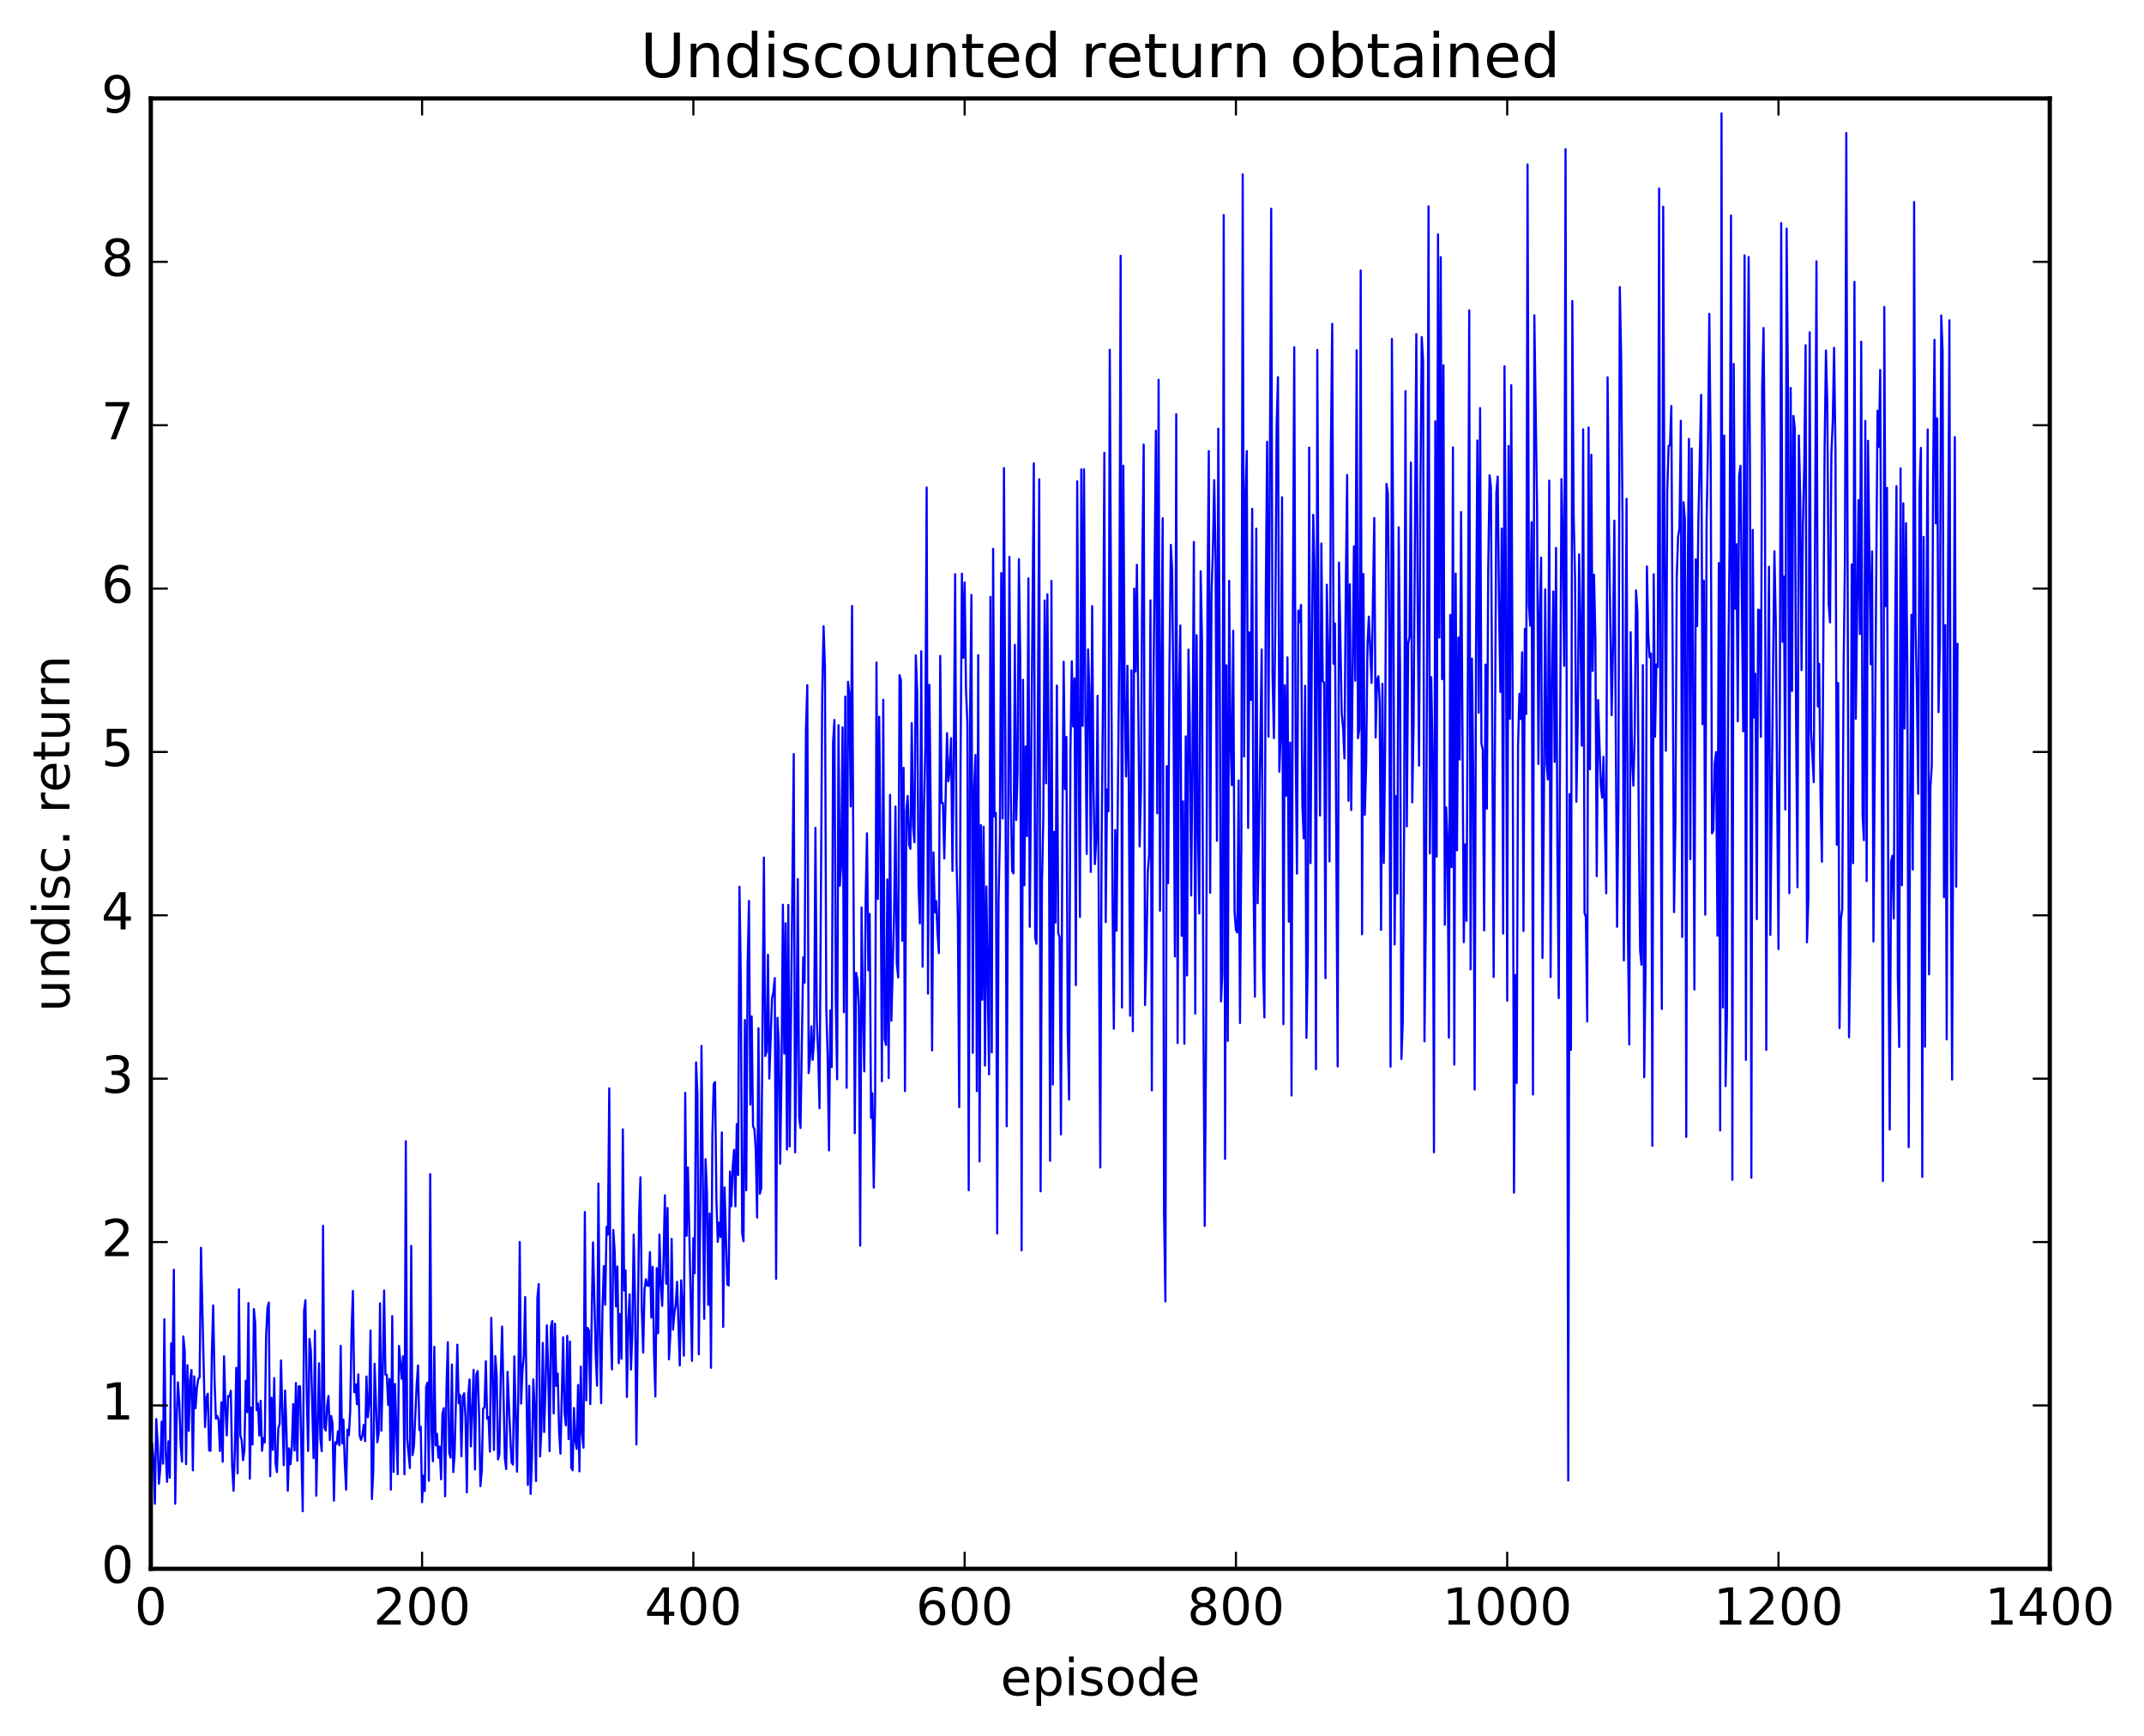 <?xml version="1.0" encoding="utf-8" standalone="no"?>
<!DOCTYPE svg PUBLIC "-//W3C//DTD SVG 1.1//EN"
  "http://www.w3.org/Graphics/SVG/1.1/DTD/svg11.dtd">
<!-- Created with matplotlib (http://matplotlib.org/) -->
<svg height="408pt" version="1.1" viewBox="0 0 504 408" width="504pt" xmlns="http://www.w3.org/2000/svg" xmlns:xlink="http://www.w3.org/1999/xlink">
 <defs>
  <style type="text/css">
*{stroke-linecap:butt;stroke-linejoin:round;stroke-miterlimit:100000;}
  </style>
 </defs>
 <g id="figure_1">
  <g id="patch_1">
   <path d="M 0 408.169 
L 504.319 408.169 
L 504.319 0 
L 0 0 
z
" style="fill:#ffffff;"/>
  </g>
  <g id="axes_1">
   <g id="patch_2">
    <path d="M 35.449 368.742 
L 481.849 368.742 
L 481.849 23.142 
L 35.449 23.142 
z
" style="fill:#ffffff;"/>
   </g>
   <g id="line2d_1">
    <path clip-path="url(#p232039724f)" d="M 35.768 339.399 
L 36.086 342.997 
L 36.405 353.451 
L 36.724 333.53 
L 37.043 338.75 
L 37.362 348.732 
L 37.681 345.017 
L 38 334.148 
L 38.318 344.018 
L 38.637 310.075 
L 38.956 341.261 
L 39.275 348.302 
L 39.594 338.78 
L 39.913 347.346 
L 40.232 315.738 
L 40.55 322.998 
L 40.869 298.435 
L 41.188 353.445 
L 41.507 333.841 
L 41.826 324.917 
L 42.145 329.653 
L 42.464 339.506 
L 42.782 343.564 
L 43.101 314.131 
L 43.42 317.574 
L 43.739 344.148 
L 44.058 320.879 
L 44.377 336.323 
L 44.696 324.285 
L 45.014 322.013 
L 45.333 345.597 
L 45.652 323.508 
L 45.971 330.986 
L 46.29 326.213 
L 46.609 324.067 
L 46.928 323.769 
L 47.246 293.261 
L 48.203 335.425 
L 48.522 328.589 
L 48.841 327.583 
L 49.16 340.872 
L 49.478 341.025 
L 49.797 318.247 
L 50.116 306.838 
L 50.435 324.334 
L 50.754 333.45 
L 51.073 332.791 
L 51.392 333.852 
L 51.71 341.055 
L 52.029 329.589 
L 52.348 343.59 
L 52.667 318.793 
L 52.986 330.469 
L 53.305 337.378 
L 53.624 328.137 
L 53.942 328.232 
L 54.261 326.89 
L 54.58 344.687 
L 54.899 350.405 
L 55.218 340.523 
L 55.537 321.509 
L 55.856 346.292 
L 56.174 303.044 
L 56.493 337.342 
L 56.812 338.505 
L 57.131 343.216 
L 57.45 340.862 
L 57.769 324.529 
L 58.088 331.923 
L 58.406 306.283 
L 58.725 347.569 
L 59.044 330.835 
L 59.363 339.499 
L 59.682 307.684 
L 60.001 311.03 
L 60.32 331.457 
L 60.638 329.873 
L 60.957 337.434 
L 61.276 329.236 
L 61.595 341.009 
L 61.914 338.005 
L 62.233 339.026 
L 62.552 314.175 
L 62.87 307.487 
L 63.189 306.157 
L 63.508 346.984 
L 63.827 328.534 
L 64.146 340.787 
L 64.465 323.905 
L 64.784 343.969 
L 65.102 345.995 
L 65.421 335.715 
L 65.74 334.68 
L 66.059 319.757 
L 66.697 344.365 
L 67.016 326.853 
L 67.334 336 
L 67.653 350.397 
L 67.972 340.404 
L 68.291 344.156 
L 68.61 340.031 
L 68.929 330.001 
L 69.248 340.958 
L 69.566 325.073 
L 69.885 343.343 
L 70.204 325.891 
L 70.523 325.842 
L 71.161 355.215 
L 71.48 308.121 
L 71.798 305.597 
L 72.117 328.196 
L 72.436 341.032 
L 72.755 314.717 
L 73.074 317.347 
L 73.712 342.733 
L 74.03 312.777 
L 74.349 351.548 
L 74.987 320.452 
L 75.306 338.049 
L 75.625 341.103 
L 75.944 288.127 
L 76.262 335.498 
L 76.581 336.243 
L 76.9 330.385 
L 77.219 328.116 
L 77.538 338.478 
L 77.857 332.807 
L 78.176 334.679 
L 78.494 352.723 
L 78.813 339.004 
L 79.132 339.38 
L 79.451 336.399 
L 79.77 339.697 
L 80.089 316.334 
L 80.408 339.265 
L 80.726 333.662 
L 81.045 343.832 
L 81.364 350.15 
L 81.683 336.015 
L 82.002 337.363 
L 82.321 331.696 
L 82.64 312.878 
L 82.958 303.443 
L 83.277 327.221 
L 83.596 325.371 
L 83.915 330.056 
L 84.234 323.036 
L 84.553 337.368 
L 84.872 338.452 
L 85.19 337.376 
L 85.509 334.916 
L 85.828 338.746 
L 86.147 323.535 
L 86.466 333.118 
L 86.785 329.553 
L 87.104 312.737 
L 87.422 352.338 
L 87.741 345.993 
L 88.06 320.535 
L 88.698 339.009 
L 89.017 336.913 
L 89.336 306.34 
L 89.654 336.282 
L 89.973 322.829 
L 90.292 303.323 
L 90.611 323.075 
L 90.93 323.122 
L 91.249 330.23 
L 91.568 324.127 
L 91.886 350.127 
L 92.205 309.333 
L 92.524 345.966 
L 92.843 325.292 
L 93.481 346.501 
L 93.8 316.355 
L 94.437 324.086 
L 94.756 318.791 
L 95.075 346.544 
L 95.394 268.234 
L 95.713 338.082 
L 96.35 345.061 
L 96.669 292.824 
L 96.988 342.008 
L 97.307 339.836 
L 97.945 325.578 
L 98.264 320.939 
L 98.582 336.143 
L 98.901 335.367 
L 99.22 353.076 
L 99.539 346.849 
L 99.858 350.462 
L 100.177 326.029 
L 100.496 324.964 
L 100.814 348.046 
L 101.133 275.967 
L 101.452 336.359 
L 101.771 343.462 
L 102.09 316.542 
L 102.409 339.73 
L 102.728 337.011 
L 103.046 342.619 
L 103.365 340.016 
L 103.684 347.709 
L 104.003 332.373 
L 104.322 330.983 
L 104.641 351.687 
L 104.96 326.093 
L 105.278 315.485 
L 105.597 341.442 
L 105.916 342.605 
L 106.235 320.718 
L 106.554 346.003 
L 106.873 341.567 
L 107.51 316.053 
L 107.829 329.841 
L 108.148 327.865 
L 108.467 342.295 
L 108.786 328.3 
L 109.105 327.473 
L 109.424 333.054 
L 109.742 350.773 
L 110.061 328.162 
L 110.38 324.231 
L 110.699 339.971 
L 111.337 321.96 
L 111.656 345.398 
L 111.974 323.129 
L 112.293 322.25 
L 112.612 332.281 
L 112.931 349.303 
L 113.25 345.751 
L 113.569 331.078 
L 113.888 330.829 
L 114.206 319.954 
L 114.525 333.465 
L 114.844 333.079 
L 115.163 341.202 
L 115.482 309.76 
L 115.801 321.976 
L 116.12 340.8 
L 116.438 318.746 
L 116.757 323.291 
L 117.076 343.023 
L 117.395 341.834 
L 117.714 323.257 
L 118.033 311.798 
L 118.67 342.684 
L 118.989 345.301 
L 119.308 322.439 
L 119.946 337.533 
L 120.265 343.746 
L 120.584 344.241 
L 120.902 318.823 
L 121.54 345.911 
L 121.859 326.314 
L 122.178 291.924 
L 122.497 329.903 
L 122.816 322.173 
L 123.134 318.61 
L 123.453 304.858 
L 124.091 349.023 
L 124.41 325.724 
L 124.729 351.127 
L 125.048 342.95 
L 125.366 324.216 
L 125.685 331.125 
L 126.004 348.112 
L 126.323 305.114 
L 126.642 301.805 
L 126.961 342.355 
L 127.28 335.714 
L 127.598 315.641 
L 127.917 336.589 
L 128.236 326.026 
L 128.555 311.524 
L 128.874 322.61 
L 129.193 341.082 
L 129.512 311.784 
L 129.83 310.488 
L 130.149 332.221 
L 130.468 311.126 
L 130.787 325.765 
L 131.106 322.824 
L 131.425 336.204 
L 131.744 341.686 
L 132.381 314.301 
L 132.7 331.833 
L 133.019 335.023 
L 133.338 313.99 
L 133.657 338.258 
L 133.976 315.316 
L 134.294 345.003 
L 134.613 345.584 
L 134.932 330.939 
L 135.251 338.711 
L 135.57 340.567 
L 135.889 325.528 
L 136.208 345.833 
L 136.526 321.208 
L 136.845 337.07 
L 137.164 340.266 
L 137.483 284.889 
L 137.802 329.147 
L 138.121 312.111 
L 138.44 312.688 
L 138.758 330.04 
L 139.396 292.018 
L 140.034 318.327 
L 140.353 325.708 
L 140.672 278.187 
L 140.99 313.358 
L 141.309 329.804 
L 141.628 307.618 
L 141.947 297.602 
L 142.266 306.682 
L 142.585 288.338 
L 142.904 290.195 
L 143.222 255.804 
L 143.541 311.197 
L 143.86 321.886 
L 144.179 289.082 
L 144.498 294.153 
L 144.817 307.079 
L 145.136 297.687 
L 145.454 320.418 
L 145.773 308.845 
L 146.092 319.366 
L 146.411 265.433 
L 146.73 303.312 
L 147.049 298.601 
L 147.368 328.357 
L 147.686 311.035 
L 148.005 304.233 
L 148.324 321.909 
L 148.643 313.432 
L 148.962 290.205 
L 149.281 305.728 
L 149.6 339.515 
L 150.237 285.711 
L 150.556 276.717 
L 150.875 307.756 
L 151.194 317.905 
L 151.513 303.119 
L 151.832 300.687 
L 152.15 302.15 
L 152.469 302.248 
L 152.788 294.286 
L 153.107 309.674 
L 153.426 297.764 
L 153.745 317.97 
L 154.064 328.227 
L 154.382 298.062 
L 154.701 313.378 
L 155.02 290.192 
L 155.339 301.594 
L 155.658 306.94 
L 155.977 296.406 
L 156.296 280.958 
L 156.614 301.739 
L 156.933 283.926 
L 157.252 319.507 
L 157.571 313.863 
L 157.89 291.191 
L 158.209 312.514 
L 158.528 308.668 
L 158.846 306.602 
L 159.165 301.284 
L 159.803 320.96 
L 160.122 300.931 
L 160.441 307.498 
L 160.76 318.651 
L 161.078 256.875 
L 161.397 290.467 
L 161.716 274.403 
L 162.673 319.872 
L 162.992 291.006 
L 163.31 299.26 
L 163.629 249.712 
L 163.948 257.212 
L 164.267 318.332 
L 164.586 287.765 
L 164.905 245.834 
L 165.542 309.992 
L 165.861 272.47 
L 166.18 280.034 
L 166.499 306.713 
L 166.818 285.21 
L 167.137 321.494 
L 167.456 267.189 
L 167.774 254.85 
L 168.093 254.327 
L 168.412 282.032 
L 168.731 291.904 
L 169.05 287.39 
L 169.369 290.746 
L 169.688 266.182 
L 170.006 311.905 
L 170.325 279.092 
L 170.963 301.841 
L 171.282 302.132 
L 171.601 275.347 
L 171.92 283.532 
L 172.238 274.414 
L 172.557 270.274 
L 172.876 283.546 
L 173.195 264.189 
L 173.514 276.183 
L 173.833 208.427 
L 174.152 230.104 
L 174.47 289.885 
L 174.789 291.781 
L 175.108 239.75 
L 175.427 279.768 
L 175.746 226.784 
L 176.065 211.768 
L 176.384 259.593 
L 176.702 238.907 
L 177.021 264.722 
L 177.34 265.412 
L 177.659 270.327 
L 177.978 286.18 
L 178.297 241.669 
L 178.616 280.579 
L 178.934 279.356 
L 179.572 201.565 
L 179.891 248.224 
L 180.21 247.078 
L 180.529 224.41 
L 180.848 253.513 
L 181.485 234.68 
L 181.804 233.22 
L 182.123 229.905 
L 182.442 300.581 
L 182.761 239.237 
L 183.08 245.682 
L 183.398 273.528 
L 183.717 252.155 
L 184.036 212.648 
L 184.355 247.631 
L 184.674 217.006 
L 184.993 270.197 
L 185.312 212.688 
L 185.63 269.453 
L 186.587 177.244 
L 186.906 270.856 
L 187.225 245.714 
L 187.544 206.618 
L 187.862 262.595 
L 188.181 265.127 
L 188.819 225.001 
L 189.138 230.964 
L 189.457 171.602 
L 189.776 161.042 
L 190.094 252.216 
L 190.413 248.853 
L 190.732 241.213 
L 191.051 249.105 
L 191.37 244.227 
L 191.689 194.566 
L 192.008 239.687 
L 192.326 247.595 
L 192.645 260.496 
L 193.283 163.501 
L 193.602 147.202 
L 193.921 156.68 
L 194.24 236.885 
L 194.558 248.553 
L 194.877 270.404 
L 195.196 237.478 
L 195.515 250.814 
L 195.834 174.48 
L 196.153 169.226 
L 196.472 234.946 
L 196.79 253.672 
L 197.109 170.448 
L 197.428 208.191 
L 197.747 203.052 
L 198.066 170.959 
L 198.385 237.913 
L 198.704 163.731 
L 199.022 255.686 
L 199.341 160.276 
L 199.66 163.107 
L 199.979 189.545 
L 200.298 142.429 
L 200.936 266.351 
L 201.254 228.658 
L 201.573 230.335 
L 201.892 236.527 
L 202.211 292.779 
L 202.53 213.289 
L 202.849 237.086 
L 203.168 251.834 
L 203.486 212.02 
L 203.805 195.853 
L 204.124 228.072 
L 204.443 214.822 
L 204.762 262.764 
L 205.081 256.955 
L 205.4 279.155 
L 205.718 259.089 
L 206.037 155.722 
L 206.356 211.287 
L 206.675 168.466 
L 206.994 200.287 
L 207.313 254.147 
L 207.632 164.481 
L 207.95 244.166 
L 208.269 245.611 
L 208.588 206.707 
L 208.907 253.402 
L 209.226 186.821 
L 209.545 239.923 
L 210.182 214.699 
L 210.501 189.562 
L 210.82 226.489 
L 211.139 229.746 
L 211.458 158.682 
L 211.777 159.829 
L 212.096 221.129 
L 212.414 180.467 
L 212.733 256.451 
L 213.052 190.589 
L 213.371 187.083 
L 213.69 198.441 
L 214.009 199.532 
L 214.328 169.968 
L 214.646 194.379 
L 214.965 197.976 
L 215.284 154.047 
L 215.603 162.428 
L 215.922 207.822 
L 216.241 217.043 
L 216.56 153.078 
L 216.878 227.22 
L 217.197 190.914 
L 217.516 175.591 
L 217.835 114.588 
L 218.154 233.54 
L 218.473 160.969 
L 218.792 189.987 
L 219.11 246.902 
L 219.429 200.329 
L 219.748 214.446 
L 220.067 211.777 
L 220.386 219.305 
L 220.705 224.045 
L 221.024 154.183 
L 221.342 188.731 
L 221.661 188.761 
L 221.98 201.779 
L 222.618 172.326 
L 222.937 183.649 
L 223.256 180.906 
L 223.574 173.493 
L 223.893 204.707 
L 224.212 177.518 
L 224.531 134.96 
L 224.85 201.638 
L 225.169 215.62 
L 225.488 260.212 
L 225.806 178.693 
L 226.125 134.837 
L 226.444 154.611 
L 226.763 136.897 
L 227.082 161.926 
L 227.401 169.969 
L 227.72 279.757 
L 228.038 168.001 
L 228.357 139.838 
L 228.676 247.46 
L 228.995 185.278 
L 229.314 177.444 
L 229.633 256.459 
L 229.952 153.98 
L 230.27 272.996 
L 230.589 193.931 
L 230.908 234.989 
L 231.227 194.322 
L 231.546 250.469 
L 231.865 208.367 
L 232.502 252.517 
L 232.821 140.302 
L 233.14 247.345 
L 233.459 128.994 
L 233.778 191.931 
L 234.097 191.088 
L 234.416 289.927 
L 234.734 211.651 
L 235.053 196.379 
L 235.372 134.683 
L 235.691 192.382 
L 236.01 110.022 
L 236.329 171.635 
L 236.648 264.738 
L 237.285 130.875 
L 237.604 186.524 
L 237.923 204.711 
L 238.242 205.296 
L 238.561 151.552 
L 238.88 192.733 
L 239.198 181.734 
L 239.517 131.416 
L 239.836 155.052 
L 240.155 293.896 
L 240.474 159.771 
L 240.793 208.093 
L 241.112 175.427 
L 241.43 196.537 
L 241.749 135.93 
L 242.068 217.849 
L 243.025 108.899 
L 243.344 220.478 
L 243.662 221.85 
L 244.3 112.642 
L 244.619 280.02 
L 244.938 207.691 
L 245.257 192.087 
L 245.576 141.136 
L 245.894 184.122 
L 246.213 139.689 
L 246.532 178.956 
L 246.851 272.846 
L 247.17 136.536 
L 247.489 254.931 
L 247.808 195.521 
L 248.126 216.823 
L 248.445 161.127 
L 248.764 219.244 
L 249.083 220.306 
L 249.402 266.622 
L 249.721 199.291 
L 250.04 155.543 
L 250.358 185.447 
L 250.677 173.225 
L 250.996 242.506 
L 251.315 258.452 
L 251.634 176.352 
L 251.953 155.428 
L 252.272 170.772 
L 252.59 159.451 
L 252.909 231.54 
L 253.228 113.116 
L 253.547 175.442 
L 253.866 215.513 
L 254.185 110.325 
L 254.504 170.613 
L 254.822 110.319 
L 255.141 166.527 
L 255.46 200.704 
L 255.779 152.628 
L 256.098 162.879 
L 256.417 204.946 
L 256.736 142.467 
L 257.054 185.056 
L 257.373 203.111 
L 257.692 197.776 
L 258.011 163.531 
L 258.649 274.417 
L 258.968 197.082 
L 259.286 163.453 
L 259.605 106.424 
L 259.924 216.739 
L 260.243 185.558 
L 260.562 190.709 
L 260.881 82.202 
L 261.518 210.813 
L 261.837 241.801 
L 262.156 195.073 
L 262.475 218.777 
L 263.113 152.623 
L 263.432 60.112 
L 263.75 236.795 
L 264.069 109.46 
L 264.388 164.443 
L 264.707 182.496 
L 265.026 156.488 
L 265.345 184.489 
L 265.664 238.75 
L 265.982 157.554 
L 266.301 242.381 
L 266.62 138.348 
L 266.939 157.842 
L 267.258 132.744 
L 267.896 198.972 
L 268.214 185.863 
L 268.533 132.154 
L 268.852 104.491 
L 269.171 236.232 
L 269.49 224.367 
L 269.809 205.026 
L 270.128 200.88 
L 270.446 141.1 
L 270.765 256.292 
L 271.084 168.781 
L 271.722 101.25 
L 272.041 191.176 
L 272.36 89.257 
L 272.678 214.072 
L 272.997 157.985 
L 273.316 121.822 
L 273.635 284.892 
L 273.954 305.904 
L 274.273 180.087 
L 274.592 207.592 
L 274.91 156.342 
L 275.229 128.06 
L 275.548 134.042 
L 275.867 168.59 
L 276.186 224.807 
L 276.505 97.359 
L 276.824 245.174 
L 277.142 162.425 
L 277.461 147.003 
L 277.78 219.968 
L 278.099 188.365 
L 278.418 245.328 
L 278.737 173.073 
L 279.056 229.283 
L 279.374 152.683 
L 279.693 169.94 
L 280.012 210.49 
L 280.331 176.881 
L 280.65 127.381 
L 280.969 238.246 
L 281.288 149.292 
L 281.606 194.471 
L 281.925 214.711 
L 282.244 134.264 
L 282.563 150.468 
L 282.882 237.103 
L 283.201 288.148 
L 283.52 243.706 
L 283.838 142.494 
L 284.157 106.023 
L 284.476 209.854 
L 284.795 139.573 
L 285.114 129.643 
L 285.433 112.844 
L 285.752 131.315 
L 286.07 197.621 
L 286.389 100.753 
L 286.708 153.898 
L 287.027 235.386 
L 287.346 228.859 
L 287.665 50.532 
L 287.984 272.391 
L 288.302 156.369 
L 288.621 244.657 
L 288.94 136.51 
L 289.259 174.212 
L 289.578 184.546 
L 289.897 148.246 
L 290.216 214.312 
L 290.534 218.607 
L 290.853 219.192 
L 291.172 183.438 
L 291.491 240.459 
L 291.81 198.07 
L 292.129 40.981 
L 292.448 177.828 
L 292.766 116.816 
L 293.085 106.016 
L 293.404 194.597 
L 293.723 148.649 
L 294.042 164.508 
L 294.361 119.58 
L 294.68 208.066 
L 294.998 234.26 
L 295.317 124.257 
L 295.636 212.3 
L 295.955 195.16 
L 296.593 152.651 
L 296.912 226.993 
L 297.23 239.147 
L 297.549 140.214 
L 297.868 103.837 
L 298.187 173.144 
L 298.825 49.055 
L 299.144 158.657 
L 299.462 173.487 
L 299.781 148.528 
L 300.1 100.023 
L 300.419 88.638 
L 300.738 181.384 
L 301.057 172.752 
L 301.376 116.867 
L 301.694 240.74 
L 302.013 161.043 
L 302.332 187.028 
L 302.651 154.512 
L 302.97 216.64 
L 303.289 174.534 
L 303.608 257.499 
L 303.926 143.295 
L 304.245 81.6 
L 304.564 173.872 
L 304.883 205.345 
L 305.202 143.501 
L 305.521 146.223 
L 305.84 142.189 
L 306.158 189.238 
L 306.477 197.058 
L 306.796 161.195 
L 307.115 243.94 
L 307.434 224.107 
L 307.753 105.194 
L 308.072 202.87 
L 308.39 151.894 
L 308.709 121.008 
L 309.028 134.157 
L 309.347 251.307 
L 309.666 82.262 
L 309.985 156.953 
L 310.304 191.677 
L 310.622 127.747 
L 310.941 160.092 
L 311.26 160.453 
L 311.579 229.903 
L 311.898 137.432 
L 312.217 153.168 
L 312.536 202.471 
L 312.854 105.346 
L 313.173 76.116 
L 313.492 156.03 
L 313.811 146.534 
L 314.449 250.676 
L 314.768 132.232 
L 315.405 167.62 
L 315.724 171.026 
L 316.043 178.269 
L 316.362 137.742 
L 316.681 111.632 
L 317 188.212 
L 317.318 137.335 
L 317.637 190.389 
L 318.275 128.41 
L 318.594 159.993 
L 318.913 82.331 
L 319.232 173.51 
L 319.55 171.323 
L 319.869 63.575 
L 320.188 219.602 
L 320.507 134.92 
L 320.826 191.542 
L 321.145 179.957 
L 321.464 151.492 
L 321.782 144.939 
L 322.42 160.512 
L 323.058 121.741 
L 323.377 173.349 
L 323.696 159.923 
L 324.014 158.948 
L 324.333 165.195 
L 324.652 218.575 
L 324.971 160.709 
L 325.29 202.864 
L 325.609 176.116 
L 325.928 113.722 
L 326.246 116.001 
L 326.565 146.351 
L 326.884 250.71 
L 327.203 79.647 
L 327.522 129.797 
L 327.841 222.002 
L 328.16 187.121 
L 328.478 210.029 
L 328.797 123.943 
L 329.116 157.072 
L 329.435 248.931 
L 329.754 240.196 
L 330.073 195.007 
L 330.392 91.932 
L 330.71 194.228 
L 331.029 151.268 
L 331.348 149.598 
L 331.667 108.725 
L 331.986 188.603 
L 332.305 169.825 
L 332.942 78.525 
L 333.261 142.82 
L 333.58 179.966 
L 333.899 115.404 
L 334.218 79.217 
L 334.537 84.891 
L 334.856 244.773 
L 335.174 215.94 
L 335.493 148.813 
L 335.812 48.496 
L 336.131 200.597 
L 336.45 159.167 
L 336.769 178.112 
L 337.088 270.83 
L 337.406 99.008 
L 337.725 201.343 
L 338.044 55.086 
L 338.363 149.854 
L 338.682 60.442 
L 339.001 159.643 
L 339.32 85.843 
L 339.638 217.367 
L 339.957 189.755 
L 340.276 197.312 
L 340.595 243.896 
L 340.914 144.538 
L 341.233 203.85 
L 341.552 105.151 
L 341.87 250.219 
L 342.189 134.819 
L 342.508 199.87 
L 342.827 149.849 
L 343.146 178.532 
L 343.465 120.347 
L 344.102 221.453 
L 344.421 198.474 
L 344.74 216.445 
L 345.059 157.116 
L 345.378 72.951 
L 345.697 227.849 
L 346.016 154.799 
L 346.334 183.473 
L 346.653 256.098 
L 346.972 152.928 
L 347.291 103.538 
L 347.61 167.522 
L 347.929 95.919 
L 348.248 174.765 
L 348.566 176.266 
L 348.885 218.683 
L 349.204 156.196 
L 349.523 190.072 
L 349.842 133.977 
L 350.161 111.709 
L 350.48 114.571 
L 351.117 229.632 
L 351.755 115.788 
L 352.074 112.027 
L 352.393 143.551 
L 352.712 162.64 
L 353.03 124.242 
L 353.349 219.436 
L 353.668 86.094 
L 353.987 134.359 
L 354.306 235.193 
L 354.625 104.832 
L 354.944 168.961 
L 355.262 90.532 
L 355.581 164.924 
L 355.9 280.322 
L 356.219 229.147 
L 356.538 254.544 
L 356.857 175.267 
L 357.176 163.082 
L 357.494 169.011 
L 357.813 153.308 
L 358.132 218.81 
L 358.451 147.809 
L 358.77 167.821 
L 359.089 38.639 
L 359.408 142.223 
L 359.726 147.079 
L 360.045 122.724 
L 360.364 257.262 
L 360.683 74.111 
L 361.321 118.89 
L 361.64 179.565 
L 361.958 143.95 
L 362.277 131.041 
L 362.596 225.142 
L 362.915 191.294 
L 363.234 138.538 
L 363.553 179.415 
L 363.872 183.201 
L 364.19 112.967 
L 364.509 229.64 
L 364.828 160.548 
L 365.147 139.028 
L 365.466 179.093 
L 365.785 128.783 
L 366.104 199.624 
L 366.422 234.593 
L 367.06 112.608 
L 367.379 127.69 
L 367.698 156.505 
L 368.017 35.059 
L 368.654 347.981 
L 368.973 186.632 
L 369.292 246.761 
L 369.611 70.741 
L 369.93 121.142 
L 370.249 135.812 
L 370.568 188.428 
L 370.886 169.026 
L 371.205 130.283 
L 371.524 148.156 
L 371.843 175.278 
L 372.162 100.918 
L 372.481 214.559 
L 372.8 215.607 
L 373.118 240.107 
L 373.437 100.47 
L 373.756 180.828 
L 374.075 106.863 
L 374.394 157.707 
L 374.713 135.076 
L 375.032 149.89 
L 375.35 205.94 
L 375.669 164.541 
L 376.307 184.729 
L 376.626 187.48 
L 376.945 177.856 
L 377.582 209.967 
L 377.901 88.682 
L 378.22 124.134 
L 378.858 168.095 
L 379.177 151.401 
L 379.496 122.359 
L 380.133 217.842 
L 380.452 188.494 
L 380.771 67.469 
L 381.09 83.721 
L 381.409 121.865 
L 381.728 225.735 
L 382.365 117.244 
L 382.684 219.44 
L 383.003 245.479 
L 383.322 148.601 
L 383.641 177.92 
L 383.96 184.691 
L 384.278 172.769 
L 384.597 138.783 
L 384.916 143.949 
L 385.235 193.279 
L 385.554 223.489 
L 385.873 226.773 
L 386.192 156.325 
L 386.51 253.198 
L 386.829 227.602 
L 387.148 133.152 
L 387.467 149.27 
L 387.786 154.497 
L 388.105 153.631 
L 388.424 269.328 
L 388.742 134.964 
L 389.061 173.174 
L 389.38 156.173 
L 389.699 156.771 
L 390.018 44.303 
L 390.337 180.991 
L 390.656 237.161 
L 390.974 48.594 
L 391.293 128.764 
L 391.612 176.467 
L 391.931 115.36 
L 392.25 104.786 
L 392.569 104.65 
L 392.888 95.43 
L 393.525 214.393 
L 393.844 193.575 
L 394.163 135.515 
L 394.482 126.052 
L 394.801 124.216 
L 395.12 98.9 
L 395.438 220.238 
L 395.757 118.02 
L 396.076 122.145 
L 396.395 267.243 
L 396.714 138.325 
L 397.033 103.162 
L 397.352 201.94 
L 397.67 105.418 
L 397.989 155.299 
L 398.308 232.591 
L 398.627 131.452 
L 398.946 147.148 
L 399.265 121.286 
L 399.902 92.794 
L 400.221 170.222 
L 400.54 136.48 
L 400.859 214.987 
L 401.178 122.682 
L 401.497 105.317 
L 401.816 73.767 
L 402.134 106.321 
L 402.453 195.875 
L 402.772 195.126 
L 403.091 179.376 
L 403.41 176.776 
L 403.729 219.949 
L 404.048 132.34 
L 404.366 265.714 
L 404.685 26.658 
L 405.004 236.797 
L 405.323 102.377 
L 405.642 255.277 
L 405.961 238.785 
L 406.28 156.94 
L 406.598 126.192 
L 406.917 50.661 
L 407.236 277.305 
L 407.555 85.54 
L 407.874 143.072 
L 408.193 127.889 
L 408.512 169.546 
L 408.83 111.851 
L 409.149 109.465 
L 409.787 171.908 
L 410.106 60.028 
L 410.425 249.125 
L 410.744 107.014 
L 411.062 60.414 
L 411.381 111.354 
L 411.7 276.82 
L 412.019 124.554 
L 412.338 168.637 
L 412.657 158.366 
L 412.976 216.051 
L 413.294 143.295 
L 413.613 143.423 
L 413.932 173.181 
L 414.251 90.665 
L 414.57 77.089 
L 414.889 113.79 
L 415.208 246.776 
L 415.526 169.458 
L 415.845 133.214 
L 416.164 219.748 
L 416.802 156.745 
L 417.121 129.572 
L 417.44 146.05 
L 418.077 223.09 
L 418.396 164.148 
L 418.715 52.446 
L 419.034 150.882 
L 419.353 135.511 
L 419.672 190.245 
L 419.99 53.742 
L 420.309 91.711 
L 420.628 209.935 
L 420.947 91.187 
L 421.266 162.398 
L 421.585 97.769 
L 421.904 100.678 
L 422.222 170.579 
L 422.541 208.533 
L 422.86 102.368 
L 423.179 116.298 
L 423.498 157.493 
L 423.817 123.322 
L 424.136 109.481 
L 424.454 81.138 
L 424.773 221.474 
L 425.092 211.47 
L 425.411 78.112 
L 425.73 171.733 
L 426.368 183.838 
L 427.005 61.416 
L 427.324 166.051 
L 427.643 156.039 
L 427.962 187.208 
L 428.281 202.548 
L 428.918 105.684 
L 429.237 82.385 
L 429.556 95.307 
L 429.875 141.993 
L 430.194 146.288 
L 430.513 106.554 
L 430.832 99.18 
L 431.15 81.751 
L 431.469 105.76 
L 431.788 198.546 
L 432.107 160.536 
L 432.426 241.652 
L 432.745 215.976 
L 433.064 213.736 
L 433.382 157.642 
L 433.701 131.498 
L 434.02 31.264 
L 434.658 243.805 
L 434.977 223.356 
L 435.296 132.661 
L 435.614 202.882 
L 435.933 66.25 
L 436.252 168.954 
L 436.89 117.535 
L 437.209 149.031 
L 437.528 80.313 
L 437.846 191.597 
L 438.165 197.485 
L 438.484 98.944 
L 438.803 207.077 
L 439.122 103.603 
L 439.76 156.134 
L 440.078 129.584 
L 440.397 221.291 
L 441.354 96.531 
L 441.673 105.028 
L 441.992 86.963 
L 442.31 162.618 
L 442.629 277.589 
L 442.948 72.16 
L 443.267 142.465 
L 443.586 114.677 
L 443.905 218.64 
L 444.224 265.49 
L 444.542 202.533 
L 444.861 201.121 
L 445.18 215.895 
L 445.499 148.906 
L 445.818 114.253 
L 446.137 229.584 
L 446.456 246.094 
L 446.774 110.067 
L 447.093 208.09 
L 447.412 118.293 
L 447.731 171.228 
L 448.05 122.954 
L 448.369 157.377 
L 448.688 269.63 
L 449.006 190.727 
L 449.325 144.506 
L 449.644 204.378 
L 449.963 47.478 
L 450.282 146.846 
L 450.601 162.258 
L 450.92 186.577 
L 451.238 114.748 
L 451.557 105.274 
L 451.876 276.631 
L 452.195 126.192 
L 452.514 246.04 
L 452.833 147.016 
L 453.152 100.935 
L 453.47 229.025 
L 453.789 185.081 
L 454.108 179.943 
L 454.427 112.395 
L 454.746 79.873 
L 455.065 123.022 
L 455.384 98.316 
L 455.702 167.395 
L 456.021 151.658 
L 456.34 74.153 
L 456.659 82.587 
L 456.978 210.899 
L 457.297 146.922 
L 457.616 244.279 
L 457.934 136.574 
L 458.253 75.281 
L 458.572 195.651 
L 458.891 253.737 
L 459.529 102.734 
L 459.848 208.43 
L 460.166 151.366 
L 460.166 151.366 
" style="fill:none;stroke:#0000ff;stroke-linecap:square;stroke-width:0.5;"/>
   </g>
   <g id="patch_3">
    <path d="M 35.449 368.742 
L 481.849 368.742 
" style="fill:none;stroke:#000000;stroke-linecap:square;stroke-linejoin:miter;"/>
   </g>
   <g id="patch_4">
    <path d="M 35.449 23.142 
L 481.849 23.142 
" style="fill:none;stroke:#000000;stroke-linecap:square;stroke-linejoin:miter;"/>
   </g>
   <g id="patch_5">
    <path d="M 481.849 368.742 
L 481.849 23.142 
" style="fill:none;stroke:#000000;stroke-linecap:square;stroke-linejoin:miter;"/>
   </g>
   <g id="patch_6">
    <path d="M 35.449 368.742 
L 35.449 23.142 
" style="fill:none;stroke:#000000;stroke-linecap:square;stroke-linejoin:miter;"/>
   </g>
   <g id="matplotlib.axis_1">
    <g id="xtick_1">
     <g id="line2d_2">
      <defs>
       <path d="M 0 0 
L 0 -4 
" id="m0dd6e9ad7a" style="stroke:#000000;stroke-width:0.5;"/>
      </defs>
      <g>
       <use style="stroke:#000000;stroke-width:0.5;" x="35.449" xlink:href="#m0dd6e9ad7a" y="368.742"/>
      </g>
     </g>
     <g id="line2d_3">
      <defs>
       <path d="M 0 0 
L 0 4 
" id="mf5e66728c6" style="stroke:#000000;stroke-width:0.5;"/>
      </defs>
      <g>
       <use style="stroke:#000000;stroke-width:0.5;" x="35.449" xlink:href="#mf5e66728c6" y="23.142"/>
      </g>
     </g>
     <g id="text_1">
      <!-- 0 -->
      <defs>
       <path d="M 31.781 66.406 
Q 24.172 66.406 20.328 58.906 
Q 16.5 51.422 16.5 36.375 
Q 16.5 21.391 20.328 13.891 
Q 24.172 6.391 31.781 6.391 
Q 39.453 6.391 43.281 13.891 
Q 47.125 21.391 47.125 36.375 
Q 47.125 51.422 43.281 58.906 
Q 39.453 66.406 31.781 66.406 
M 31.781 74.219 
Q 44.047 74.219 50.516 64.516 
Q 56.984 54.828 56.984 36.375 
Q 56.984 17.969 50.516 8.266 
Q 44.047 -1.422 31.781 -1.422 
Q 19.531 -1.422 13.062 8.266 
Q 6.594 17.969 6.594 36.375 
Q 6.594 54.828 13.062 64.516 
Q 19.531 74.219 31.781 74.219 
" id="BitstreamVeraSans-Roman-30"/>
      </defs>
      <g transform="translate(31.631 381.86)scale(0.12 -0.12)">
       <use xlink:href="#BitstreamVeraSans-Roman-30"/>
      </g>
     </g>
    </g>
    <g id="xtick_2">
     <g id="line2d_4">
      <g>
       <use style="stroke:#000000;stroke-width:0.5;" x="99.22" xlink:href="#m0dd6e9ad7a" y="368.742"/>
      </g>
     </g>
     <g id="line2d_5">
      <g>
       <use style="stroke:#000000;stroke-width:0.5;" x="99.22" xlink:href="#mf5e66728c6" y="23.142"/>
      </g>
     </g>
     <g id="text_2">
      <!-- 200 -->
      <defs>
       <path d="M 19.188 8.297 
L 53.609 8.297 
L 53.609 0 
L 7.328 0 
L 7.328 8.297 
Q 12.938 14.109 22.625 23.891 
Q 32.328 33.688 34.812 36.531 
Q 39.547 41.844 41.422 45.531 
Q 43.312 49.219 43.312 52.781 
Q 43.312 58.594 39.234 62.25 
Q 35.156 65.922 28.609 65.922 
Q 23.969 65.922 18.812 64.312 
Q 13.672 62.703 7.812 59.422 
L 7.812 69.391 
Q 13.766 71.781 18.938 73 
Q 24.125 74.219 28.422 74.219 
Q 39.75 74.219 46.484 68.547 
Q 53.219 62.891 53.219 53.422 
Q 53.219 48.922 51.531 44.891 
Q 49.859 40.875 45.406 35.406 
Q 44.188 33.984 37.641 27.219 
Q 31.109 20.453 19.188 8.297 
" id="BitstreamVeraSans-Roman-32"/>
      </defs>
      <g transform="translate(87.768 381.86)scale(0.12 -0.12)">
       <use xlink:href="#BitstreamVeraSans-Roman-32"/>
       <use x="63.623" xlink:href="#BitstreamVeraSans-Roman-30"/>
       <use x="127.246" xlink:href="#BitstreamVeraSans-Roman-30"/>
      </g>
     </g>
    </g>
    <g id="xtick_3">
     <g id="line2d_6">
      <g>
       <use style="stroke:#000000;stroke-width:0.5;" x="162.992" xlink:href="#m0dd6e9ad7a" y="368.742"/>
      </g>
     </g>
     <g id="line2d_7">
      <g>
       <use style="stroke:#000000;stroke-width:0.5;" x="162.992" xlink:href="#mf5e66728c6" y="23.142"/>
      </g>
     </g>
     <g id="text_3">
      <!-- 400 -->
      <defs>
       <path d="M 37.797 64.312 
L 12.891 25.391 
L 37.797 25.391 
z
M 35.203 72.906 
L 47.609 72.906 
L 47.609 25.391 
L 58.016 25.391 
L 58.016 17.188 
L 47.609 17.188 
L 47.609 0 
L 37.797 0 
L 37.797 17.188 
L 4.891 17.188 
L 4.891 26.703 
z
" id="BitstreamVeraSans-Roman-34"/>
      </defs>
      <g transform="translate(151.539 381.86)scale(0.12 -0.12)">
       <use xlink:href="#BitstreamVeraSans-Roman-34"/>
       <use x="63.623" xlink:href="#BitstreamVeraSans-Roman-30"/>
       <use x="127.246" xlink:href="#BitstreamVeraSans-Roman-30"/>
      </g>
     </g>
    </g>
    <g id="xtick_4">
     <g id="line2d_8">
      <g>
       <use style="stroke:#000000;stroke-width:0.5;" x="226.763" xlink:href="#m0dd6e9ad7a" y="368.742"/>
      </g>
     </g>
     <g id="line2d_9">
      <g>
       <use style="stroke:#000000;stroke-width:0.5;" x="226.763" xlink:href="#mf5e66728c6" y="23.142"/>
      </g>
     </g>
     <g id="text_4">
      <!-- 600 -->
      <defs>
       <path d="M 33.016 40.375 
Q 26.375 40.375 22.484 35.828 
Q 18.609 31.297 18.609 23.391 
Q 18.609 15.531 22.484 10.953 
Q 26.375 6.391 33.016 6.391 
Q 39.656 6.391 43.531 10.953 
Q 47.406 15.531 47.406 23.391 
Q 47.406 31.297 43.531 35.828 
Q 39.656 40.375 33.016 40.375 
M 52.594 71.297 
L 52.594 62.312 
Q 48.875 64.062 45.094 64.984 
Q 41.312 65.922 37.594 65.922 
Q 27.828 65.922 22.672 59.328 
Q 17.531 52.734 16.797 39.406 
Q 19.672 43.656 24.016 45.922 
Q 28.375 48.188 33.594 48.188 
Q 44.578 48.188 50.953 41.516 
Q 57.328 34.859 57.328 23.391 
Q 57.328 12.156 50.688 5.359 
Q 44.047 -1.422 33.016 -1.422 
Q 20.359 -1.422 13.672 8.266 
Q 6.984 17.969 6.984 36.375 
Q 6.984 53.656 15.188 63.938 
Q 23.391 74.219 37.203 74.219 
Q 40.922 74.219 44.703 73.484 
Q 48.484 72.75 52.594 71.297 
" id="BitstreamVeraSans-Roman-36"/>
      </defs>
      <g transform="translate(215.311 381.86)scale(0.12 -0.12)">
       <use xlink:href="#BitstreamVeraSans-Roman-36"/>
       <use x="63.623" xlink:href="#BitstreamVeraSans-Roman-30"/>
       <use x="127.246" xlink:href="#BitstreamVeraSans-Roman-30"/>
      </g>
     </g>
    </g>
    <g id="xtick_5">
     <g id="line2d_10">
      <g>
       <use style="stroke:#000000;stroke-width:0.5;" x="290.534" xlink:href="#m0dd6e9ad7a" y="368.742"/>
      </g>
     </g>
     <g id="line2d_11">
      <g>
       <use style="stroke:#000000;stroke-width:0.5;" x="290.534" xlink:href="#mf5e66728c6" y="23.142"/>
      </g>
     </g>
     <g id="text_5">
      <!-- 800 -->
      <defs>
       <path d="M 31.781 34.625 
Q 24.75 34.625 20.719 30.859 
Q 16.703 27.094 16.703 20.516 
Q 16.703 13.922 20.719 10.156 
Q 24.75 6.391 31.781 6.391 
Q 38.812 6.391 42.859 10.172 
Q 46.922 13.969 46.922 20.516 
Q 46.922 27.094 42.891 30.859 
Q 38.875 34.625 31.781 34.625 
M 21.922 38.812 
Q 15.578 40.375 12.031 44.719 
Q 8.5 49.078 8.5 55.328 
Q 8.5 64.062 14.719 69.141 
Q 20.953 74.219 31.781 74.219 
Q 42.672 74.219 48.875 69.141 
Q 55.078 64.062 55.078 55.328 
Q 55.078 49.078 51.531 44.719 
Q 48 40.375 41.703 38.812 
Q 48.828 37.156 52.797 32.312 
Q 56.781 27.484 56.781 20.516 
Q 56.781 9.906 50.312 4.234 
Q 43.844 -1.422 31.781 -1.422 
Q 19.734 -1.422 13.25 4.234 
Q 6.781 9.906 6.781 20.516 
Q 6.781 27.484 10.781 32.312 
Q 14.797 37.156 21.922 38.812 
M 18.312 54.391 
Q 18.312 48.734 21.844 45.562 
Q 25.391 42.391 31.781 42.391 
Q 38.141 42.391 41.719 45.562 
Q 45.312 48.734 45.312 54.391 
Q 45.312 60.062 41.719 63.234 
Q 38.141 66.406 31.781 66.406 
Q 25.391 66.406 21.844 63.234 
Q 18.312 60.062 18.312 54.391 
" id="BitstreamVeraSans-Roman-38"/>
      </defs>
      <g transform="translate(279.082 381.86)scale(0.12 -0.12)">
       <use xlink:href="#BitstreamVeraSans-Roman-38"/>
       <use x="63.623" xlink:href="#BitstreamVeraSans-Roman-30"/>
       <use x="127.246" xlink:href="#BitstreamVeraSans-Roman-30"/>
      </g>
     </g>
    </g>
    <g id="xtick_6">
     <g id="line2d_12">
      <g>
       <use style="stroke:#000000;stroke-width:0.5;" x="354.306" xlink:href="#m0dd6e9ad7a" y="368.742"/>
      </g>
     </g>
     <g id="line2d_13">
      <g>
       <use style="stroke:#000000;stroke-width:0.5;" x="354.306" xlink:href="#mf5e66728c6" y="23.142"/>
      </g>
     </g>
     <g id="text_6">
      <!-- 1000 -->
      <defs>
       <path d="M 12.406 8.297 
L 28.516 8.297 
L 28.516 63.922 
L 10.984 60.406 
L 10.984 69.391 
L 28.422 72.906 
L 38.281 72.906 
L 38.281 8.297 
L 54.391 8.297 
L 54.391 0 
L 12.406 0 
z
" id="BitstreamVeraSans-Roman-31"/>
      </defs>
      <g transform="translate(339.036 381.86)scale(0.12 -0.12)">
       <use xlink:href="#BitstreamVeraSans-Roman-31"/>
       <use x="63.623" xlink:href="#BitstreamVeraSans-Roman-30"/>
       <use x="127.246" xlink:href="#BitstreamVeraSans-Roman-30"/>
       <use x="190.869" xlink:href="#BitstreamVeraSans-Roman-30"/>
      </g>
     </g>
    </g>
    <g id="xtick_7">
     <g id="line2d_14">
      <g>
       <use style="stroke:#000000;stroke-width:0.5;" x="418.077" xlink:href="#m0dd6e9ad7a" y="368.742"/>
      </g>
     </g>
     <g id="line2d_15">
      <g>
       <use style="stroke:#000000;stroke-width:0.5;" x="418.077" xlink:href="#mf5e66728c6" y="23.142"/>
      </g>
     </g>
     <g id="text_7">
      <!-- 1200 -->
      <g transform="translate(402.807 381.86)scale(0.12 -0.12)">
       <use xlink:href="#BitstreamVeraSans-Roman-31"/>
       <use x="63.623" xlink:href="#BitstreamVeraSans-Roman-32"/>
       <use x="127.246" xlink:href="#BitstreamVeraSans-Roman-30"/>
       <use x="190.869" xlink:href="#BitstreamVeraSans-Roman-30"/>
      </g>
     </g>
    </g>
    <g id="xtick_8">
     <g id="line2d_16">
      <g>
       <use style="stroke:#000000;stroke-width:0.5;" x="481.849" xlink:href="#m0dd6e9ad7a" y="368.742"/>
      </g>
     </g>
     <g id="line2d_17">
      <g>
       <use style="stroke:#000000;stroke-width:0.5;" x="481.849" xlink:href="#mf5e66728c6" y="23.142"/>
      </g>
     </g>
     <g id="text_8">
      <!-- 1400 -->
      <g transform="translate(466.579 381.86)scale(0.12 -0.12)">
       <use xlink:href="#BitstreamVeraSans-Roman-31"/>
       <use x="63.623" xlink:href="#BitstreamVeraSans-Roman-34"/>
       <use x="127.246" xlink:href="#BitstreamVeraSans-Roman-30"/>
       <use x="190.869" xlink:href="#BitstreamVeraSans-Roman-30"/>
      </g>
     </g>
    </g>
    <g id="text_9">
     <!-- episode -->
     <defs>
      <path d="M 56.203 29.594 
L 56.203 25.203 
L 14.891 25.203 
Q 15.484 15.922 20.484 11.062 
Q 25.484 6.203 34.422 6.203 
Q 39.594 6.203 44.453 7.469 
Q 49.312 8.734 54.109 11.281 
L 54.109 2.781 
Q 49.266 0.734 44.188 -0.344 
Q 39.109 -1.422 33.891 -1.422 
Q 20.797 -1.422 13.156 6.188 
Q 5.516 13.812 5.516 26.812 
Q 5.516 40.234 12.766 48.109 
Q 20.016 56 32.328 56 
Q 43.359 56 49.781 48.891 
Q 56.203 41.797 56.203 29.594 
M 47.219 32.234 
Q 47.125 39.594 43.094 43.984 
Q 39.062 48.391 32.422 48.391 
Q 24.906 48.391 20.391 44.141 
Q 15.875 39.891 15.188 32.172 
z
" id="BitstreamVeraSans-Roman-65"/>
      <path d="M 45.406 46.391 
L 45.406 75.984 
L 54.391 75.984 
L 54.391 0 
L 45.406 0 
L 45.406 8.203 
Q 42.578 3.328 38.25 0.953 
Q 33.938 -1.422 27.875 -1.422 
Q 17.969 -1.422 11.734 6.484 
Q 5.516 14.406 5.516 27.297 
Q 5.516 40.188 11.734 48.094 
Q 17.969 56 27.875 56 
Q 33.938 56 38.25 53.625 
Q 42.578 51.266 45.406 46.391 
M 14.797 27.297 
Q 14.797 17.391 18.875 11.75 
Q 22.953 6.109 30.078 6.109 
Q 37.203 6.109 41.297 11.75 
Q 45.406 17.391 45.406 27.297 
Q 45.406 37.203 41.297 42.844 
Q 37.203 48.484 30.078 48.484 
Q 22.953 48.484 18.875 42.844 
Q 14.797 37.203 14.797 27.297 
" id="BitstreamVeraSans-Roman-64"/>
      <path d="M 9.422 54.688 
L 18.406 54.688 
L 18.406 0 
L 9.422 0 
z
M 9.422 75.984 
L 18.406 75.984 
L 18.406 64.594 
L 9.422 64.594 
z
" id="BitstreamVeraSans-Roman-69"/>
      <path d="M 44.281 53.078 
L 44.281 44.578 
Q 40.484 46.531 36.375 47.5 
Q 32.281 48.484 27.875 48.484 
Q 21.188 48.484 17.844 46.438 
Q 14.5 44.391 14.5 40.281 
Q 14.5 37.156 16.891 35.375 
Q 19.281 33.594 26.516 31.984 
L 29.594 31.297 
Q 39.156 29.25 43.188 25.516 
Q 47.219 21.781 47.219 15.094 
Q 47.219 7.469 41.188 3.016 
Q 35.156 -1.422 24.609 -1.422 
Q 20.219 -1.422 15.453 -0.562 
Q 10.688 0.297 5.422 2 
L 5.422 11.281 
Q 10.406 8.688 15.234 7.391 
Q 20.062 6.109 24.812 6.109 
Q 31.156 6.109 34.562 8.281 
Q 37.984 10.453 37.984 14.406 
Q 37.984 18.062 35.516 20.016 
Q 33.062 21.969 24.703 23.781 
L 21.578 24.516 
Q 13.234 26.266 9.516 29.906 
Q 5.812 33.547 5.812 39.891 
Q 5.812 47.609 11.281 51.797 
Q 16.75 56 26.812 56 
Q 31.781 56 36.172 55.266 
Q 40.578 54.547 44.281 53.078 
" id="BitstreamVeraSans-Roman-73"/>
      <path d="M 18.109 8.203 
L 18.109 -20.797 
L 9.078 -20.797 
L 9.078 54.688 
L 18.109 54.688 
L 18.109 46.391 
Q 20.953 51.266 25.266 53.625 
Q 29.594 56 35.594 56 
Q 45.562 56 51.781 48.094 
Q 58.016 40.188 58.016 27.297 
Q 58.016 14.406 51.781 6.484 
Q 45.562 -1.422 35.594 -1.422 
Q 29.594 -1.422 25.266 0.953 
Q 20.953 3.328 18.109 8.203 
M 48.688 27.297 
Q 48.688 37.203 44.609 42.844 
Q 40.531 48.484 33.406 48.484 
Q 26.266 48.484 22.188 42.844 
Q 18.109 37.203 18.109 27.297 
Q 18.109 17.391 22.188 11.75 
Q 26.266 6.109 33.406 6.109 
Q 40.531 6.109 44.609 11.75 
Q 48.688 17.391 48.688 27.297 
" id="BitstreamVeraSans-Roman-70"/>
      <path d="M 30.609 48.391 
Q 23.391 48.391 19.188 42.75 
Q 14.984 37.109 14.984 27.297 
Q 14.984 17.484 19.156 11.844 
Q 23.344 6.203 30.609 6.203 
Q 37.797 6.203 41.984 11.859 
Q 46.188 17.531 46.188 27.297 
Q 46.188 37.016 41.984 42.703 
Q 37.797 48.391 30.609 48.391 
M 30.609 56 
Q 42.328 56 49.016 48.375 
Q 55.719 40.766 55.719 27.297 
Q 55.719 13.875 49.016 6.219 
Q 42.328 -1.422 30.609 -1.422 
Q 18.844 -1.422 12.172 6.219 
Q 5.516 13.875 5.516 27.297 
Q 5.516 40.766 12.172 48.375 
Q 18.844 56 30.609 56 
" id="BitstreamVeraSans-Roman-6f"/>
     </defs>
     <g transform="translate(235.183 398.474)scale(0.12 -0.12)">
      <use xlink:href="#BitstreamVeraSans-Roman-65"/>
      <use x="61.523" xlink:href="#BitstreamVeraSans-Roman-70"/>
      <use x="125.0" xlink:href="#BitstreamVeraSans-Roman-69"/>
      <use x="152.783" xlink:href="#BitstreamVeraSans-Roman-73"/>
      <use x="204.883" xlink:href="#BitstreamVeraSans-Roman-6f"/>
      <use x="266.064" xlink:href="#BitstreamVeraSans-Roman-64"/>
      <use x="329.541" xlink:href="#BitstreamVeraSans-Roman-65"/>
     </g>
    </g>
   </g>
   <g id="matplotlib.axis_2">
    <g id="ytick_1">
     <g id="line2d_18">
      <defs>
       <path d="M 0 0 
L 4 0 
" id="m933b850671" style="stroke:#000000;stroke-width:0.5;"/>
      </defs>
      <g>
       <use style="stroke:#000000;stroke-width:0.5;" x="35.449" xlink:href="#m933b850671" y="368.742"/>
      </g>
     </g>
     <g id="line2d_19">
      <defs>
       <path d="M 0 0 
L -4 0 
" id="mb527c56580" style="stroke:#000000;stroke-width:0.5;"/>
      </defs>
      <g>
       <use style="stroke:#000000;stroke-width:0.5;" x="481.849" xlink:href="#mb527c56580" y="368.742"/>
      </g>
     </g>
     <g id="text_10">
      <!-- 0 -->
      <g transform="translate(23.814 372.053)scale(0.12 -0.12)">
       <use xlink:href="#BitstreamVeraSans-Roman-30"/>
      </g>
     </g>
    </g>
    <g id="ytick_2">
     <g id="line2d_20">
      <g>
       <use style="stroke:#000000;stroke-width:0.5;" x="35.449" xlink:href="#m933b850671" y="330.342"/>
      </g>
     </g>
     <g id="line2d_21">
      <g>
       <use style="stroke:#000000;stroke-width:0.5;" x="481.849" xlink:href="#mb527c56580" y="330.342"/>
      </g>
     </g>
     <g id="text_11">
      <!-- 1 -->
      <g transform="translate(23.814 333.653)scale(0.12 -0.12)">
       <use xlink:href="#BitstreamVeraSans-Roman-31"/>
      </g>
     </g>
    </g>
    <g id="ytick_3">
     <g id="line2d_22">
      <g>
       <use style="stroke:#000000;stroke-width:0.5;" x="35.449" xlink:href="#m933b850671" y="291.942"/>
      </g>
     </g>
     <g id="line2d_23">
      <g>
       <use style="stroke:#000000;stroke-width:0.5;" x="481.849" xlink:href="#mb527c56580" y="291.942"/>
      </g>
     </g>
     <g id="text_12">
      <!-- 2 -->
      <g transform="translate(23.814 295.253)scale(0.12 -0.12)">
       <use xlink:href="#BitstreamVeraSans-Roman-32"/>
      </g>
     </g>
    </g>
    <g id="ytick_4">
     <g id="line2d_24">
      <g>
       <use style="stroke:#000000;stroke-width:0.5;" x="35.449" xlink:href="#m933b850671" y="253.542"/>
      </g>
     </g>
     <g id="line2d_25">
      <g>
       <use style="stroke:#000000;stroke-width:0.5;" x="481.849" xlink:href="#mb527c56580" y="253.542"/>
      </g>
     </g>
     <g id="text_13">
      <!-- 3 -->
      <defs>
       <path d="M 40.578 39.312 
Q 47.656 37.797 51.625 33 
Q 55.609 28.219 55.609 21.188 
Q 55.609 10.406 48.188 4.484 
Q 40.766 -1.422 27.094 -1.422 
Q 22.516 -1.422 17.656 -0.516 
Q 12.797 0.391 7.625 2.203 
L 7.625 11.719 
Q 11.719 9.328 16.594 8.109 
Q 21.484 6.891 26.812 6.891 
Q 36.078 6.891 40.938 10.547 
Q 45.797 14.203 45.797 21.188 
Q 45.797 27.641 41.281 31.266 
Q 36.766 34.906 28.719 34.906 
L 20.219 34.906 
L 20.219 43.016 
L 29.109 43.016 
Q 36.375 43.016 40.234 45.922 
Q 44.094 48.828 44.094 54.297 
Q 44.094 59.906 40.109 62.906 
Q 36.141 65.922 28.719 65.922 
Q 24.656 65.922 20.016 65.031 
Q 15.375 64.156 9.812 62.312 
L 9.812 71.094 
Q 15.438 72.656 20.344 73.438 
Q 25.25 74.219 29.594 74.219 
Q 40.828 74.219 47.359 69.109 
Q 53.906 64.016 53.906 55.328 
Q 53.906 49.266 50.438 45.094 
Q 46.969 40.922 40.578 39.312 
" id="BitstreamVeraSans-Roman-33"/>
      </defs>
      <g transform="translate(23.814 256.853)scale(0.12 -0.12)">
       <use xlink:href="#BitstreamVeraSans-Roman-33"/>
      </g>
     </g>
    </g>
    <g id="ytick_5">
     <g id="line2d_26">
      <g>
       <use style="stroke:#000000;stroke-width:0.5;" x="35.449" xlink:href="#m933b850671" y="215.142"/>
      </g>
     </g>
     <g id="line2d_27">
      <g>
       <use style="stroke:#000000;stroke-width:0.5;" x="481.849" xlink:href="#mb527c56580" y="215.142"/>
      </g>
     </g>
     <g id="text_14">
      <!-- 4 -->
      <g transform="translate(23.814 218.453)scale(0.12 -0.12)">
       <use xlink:href="#BitstreamVeraSans-Roman-34"/>
      </g>
     </g>
    </g>
    <g id="ytick_6">
     <g id="line2d_28">
      <g>
       <use style="stroke:#000000;stroke-width:0.5;" x="35.449" xlink:href="#m933b850671" y="176.742"/>
      </g>
     </g>
     <g id="line2d_29">
      <g>
       <use style="stroke:#000000;stroke-width:0.5;" x="481.849" xlink:href="#mb527c56580" y="176.742"/>
      </g>
     </g>
     <g id="text_15">
      <!-- 5 -->
      <defs>
       <path d="M 10.797 72.906 
L 49.516 72.906 
L 49.516 64.594 
L 19.828 64.594 
L 19.828 46.734 
Q 21.969 47.469 24.109 47.828 
Q 26.266 48.188 28.422 48.188 
Q 40.625 48.188 47.75 41.5 
Q 54.891 34.812 54.891 23.391 
Q 54.891 11.625 47.562 5.094 
Q 40.234 -1.422 26.906 -1.422 
Q 22.312 -1.422 17.547 -0.641 
Q 12.797 0.141 7.719 1.703 
L 7.719 11.625 
Q 12.109 9.234 16.797 8.062 
Q 21.484 6.891 26.703 6.891 
Q 35.156 6.891 40.078 11.328 
Q 45.016 15.766 45.016 23.391 
Q 45.016 31 40.078 35.438 
Q 35.156 39.891 26.703 39.891 
Q 22.75 39.891 18.812 39.016 
Q 14.891 38.141 10.797 36.281 
z
" id="BitstreamVeraSans-Roman-35"/>
      </defs>
      <g transform="translate(23.814 180.053)scale(0.12 -0.12)">
       <use xlink:href="#BitstreamVeraSans-Roman-35"/>
      </g>
     </g>
    </g>
    <g id="ytick_7">
     <g id="line2d_30">
      <g>
       <use style="stroke:#000000;stroke-width:0.5;" x="35.449" xlink:href="#m933b850671" y="138.342"/>
      </g>
     </g>
     <g id="line2d_31">
      <g>
       <use style="stroke:#000000;stroke-width:0.5;" x="481.849" xlink:href="#mb527c56580" y="138.342"/>
      </g>
     </g>
     <g id="text_16">
      <!-- 6 -->
      <g transform="translate(23.814 141.653)scale(0.12 -0.12)">
       <use xlink:href="#BitstreamVeraSans-Roman-36"/>
      </g>
     </g>
    </g>
    <g id="ytick_8">
     <g id="line2d_32">
      <g>
       <use style="stroke:#000000;stroke-width:0.5;" x="35.449" xlink:href="#m933b850671" y="99.942"/>
      </g>
     </g>
     <g id="line2d_33">
      <g>
       <use style="stroke:#000000;stroke-width:0.5;" x="481.849" xlink:href="#mb527c56580" y="99.942"/>
      </g>
     </g>
     <g id="text_17">
      <!-- 7 -->
      <defs>
       <path d="M 8.203 72.906 
L 55.078 72.906 
L 55.078 68.703 
L 28.609 0 
L 18.312 0 
L 43.219 64.594 
L 8.203 64.594 
z
" id="BitstreamVeraSans-Roman-37"/>
      </defs>
      <g transform="translate(23.814 103.253)scale(0.12 -0.12)">
       <use xlink:href="#BitstreamVeraSans-Roman-37"/>
      </g>
     </g>
    </g>
    <g id="ytick_9">
     <g id="line2d_34">
      <g>
       <use style="stroke:#000000;stroke-width:0.5;" x="35.449" xlink:href="#m933b850671" y="61.542"/>
      </g>
     </g>
     <g id="line2d_35">
      <g>
       <use style="stroke:#000000;stroke-width:0.5;" x="481.849" xlink:href="#mb527c56580" y="61.542"/>
      </g>
     </g>
     <g id="text_18">
      <!-- 8 -->
      <g transform="translate(23.814 64.853)scale(0.12 -0.12)">
       <use xlink:href="#BitstreamVeraSans-Roman-38"/>
      </g>
     </g>
    </g>
    <g id="ytick_10">
     <g id="line2d_36">
      <g>
       <use style="stroke:#000000;stroke-width:0.5;" x="35.449" xlink:href="#m933b850671" y="23.142"/>
      </g>
     </g>
     <g id="line2d_37">
      <g>
       <use style="stroke:#000000;stroke-width:0.5;" x="481.849" xlink:href="#mb527c56580" y="23.142"/>
      </g>
     </g>
     <g id="text_19">
      <!-- 9 -->
      <defs>
       <path d="M 10.984 1.516 
L 10.984 10.5 
Q 14.703 8.734 18.5 7.812 
Q 22.312 6.891 25.984 6.891 
Q 35.75 6.891 40.891 13.453 
Q 46.047 20.016 46.781 33.406 
Q 43.953 29.203 39.594 26.953 
Q 35.25 24.703 29.984 24.703 
Q 19.047 24.703 12.672 31.312 
Q 6.297 37.938 6.297 49.422 
Q 6.297 60.641 12.938 67.422 
Q 19.578 74.219 30.609 74.219 
Q 43.266 74.219 49.922 64.516 
Q 56.594 54.828 56.594 36.375 
Q 56.594 19.141 48.406 8.859 
Q 40.234 -1.422 26.422 -1.422 
Q 22.703 -1.422 18.891 -0.688 
Q 15.094 0.047 10.984 1.516 
M 30.609 32.422 
Q 37.25 32.422 41.125 36.953 
Q 45.016 41.5 45.016 49.422 
Q 45.016 57.281 41.125 61.844 
Q 37.25 66.406 30.609 66.406 
Q 23.969 66.406 20.094 61.844 
Q 16.219 57.281 16.219 49.422 
Q 16.219 41.5 20.094 36.953 
Q 23.969 32.422 30.609 32.422 
" id="BitstreamVeraSans-Roman-39"/>
      </defs>
      <g transform="translate(23.814 26.453)scale(0.12 -0.12)">
       <use xlink:href="#BitstreamVeraSans-Roman-39"/>
      </g>
     </g>
    </g>
    <g id="text_20">
     <!-- undisc. return -->
     <defs>
      <path d="M 8.5 21.578 
L 8.5 54.688 
L 17.484 54.688 
L 17.484 21.922 
Q 17.484 14.156 20.5 10.266 
Q 23.531 6.391 29.594 6.391 
Q 36.859 6.391 41.078 11.031 
Q 45.312 15.672 45.312 23.688 
L 45.312 54.688 
L 54.297 54.688 
L 54.297 0 
L 45.312 0 
L 45.312 8.406 
Q 42.047 3.422 37.719 1 
Q 33.406 -1.422 27.688 -1.422 
Q 18.266 -1.422 13.375 4.438 
Q 8.5 10.297 8.5 21.578 
" id="BitstreamVeraSans-Roman-75"/>
      <path d="M 10.688 12.406 
L 21 12.406 
L 21 0 
L 10.688 0 
z
" id="BitstreamVeraSans-Roman-2e"/>
      <path id="BitstreamVeraSans-Roman-20"/>
      <path d="M 54.891 33.016 
L 54.891 0 
L 45.906 0 
L 45.906 32.719 
Q 45.906 40.484 42.875 44.328 
Q 39.844 48.188 33.797 48.188 
Q 26.516 48.188 22.312 43.547 
Q 18.109 38.922 18.109 30.906 
L 18.109 0 
L 9.078 0 
L 9.078 54.688 
L 18.109 54.688 
L 18.109 46.188 
Q 21.344 51.125 25.703 53.562 
Q 30.078 56 35.797 56 
Q 45.219 56 50.047 50.172 
Q 54.891 44.344 54.891 33.016 
" id="BitstreamVeraSans-Roman-6e"/>
      <path d="M 18.312 70.219 
L 18.312 54.688 
L 36.812 54.688 
L 36.812 47.703 
L 18.312 47.703 
L 18.312 18.016 
Q 18.312 11.328 20.141 9.422 
Q 21.969 7.516 27.594 7.516 
L 36.812 7.516 
L 36.812 0 
L 27.594 0 
Q 17.188 0 13.234 3.875 
Q 9.281 7.766 9.281 18.016 
L 9.281 47.703 
L 2.688 47.703 
L 2.688 54.688 
L 9.281 54.688 
L 9.281 70.219 
z
" id="BitstreamVeraSans-Roman-74"/>
      <path d="M 48.781 52.594 
L 48.781 44.188 
Q 44.969 46.297 41.141 47.344 
Q 37.312 48.391 33.406 48.391 
Q 24.656 48.391 19.812 42.844 
Q 14.984 37.312 14.984 27.297 
Q 14.984 17.281 19.812 11.734 
Q 24.656 6.203 33.406 6.203 
Q 37.312 6.203 41.141 7.25 
Q 44.969 8.297 48.781 10.406 
L 48.781 2.094 
Q 45.016 0.344 40.984 -0.531 
Q 36.969 -1.422 32.422 -1.422 
Q 20.062 -1.422 12.781 6.344 
Q 5.516 14.109 5.516 27.297 
Q 5.516 40.672 12.859 48.328 
Q 20.219 56 33.016 56 
Q 37.156 56 41.109 55.141 
Q 45.062 54.297 48.781 52.594 
" id="BitstreamVeraSans-Roman-63"/>
      <path d="M 41.109 46.297 
Q 39.594 47.172 37.812 47.578 
Q 36.031 48 33.891 48 
Q 26.266 48 22.188 43.047 
Q 18.109 38.094 18.109 28.812 
L 18.109 0 
L 9.078 0 
L 9.078 54.688 
L 18.109 54.688 
L 18.109 46.188 
Q 20.953 51.172 25.484 53.578 
Q 30.031 56 36.531 56 
Q 37.453 56 38.578 55.875 
Q 39.703 55.766 41.062 55.516 
z
" id="BitstreamVeraSans-Roman-72"/>
     </defs>
     <g transform="translate(16.318 237.84)rotate(-90.0)scale(0.12 -0.12)">
      <use xlink:href="#BitstreamVeraSans-Roman-75"/>
      <use x="63.379" xlink:href="#BitstreamVeraSans-Roman-6e"/>
      <use x="126.758" xlink:href="#BitstreamVeraSans-Roman-64"/>
      <use x="190.234" xlink:href="#BitstreamVeraSans-Roman-69"/>
      <use x="218.018" xlink:href="#BitstreamVeraSans-Roman-73"/>
      <use x="270.117" xlink:href="#BitstreamVeraSans-Roman-63"/>
      <use x="325.098" xlink:href="#BitstreamVeraSans-Roman-2e"/>
      <use x="356.885" xlink:href="#BitstreamVeraSans-Roman-20"/>
      <use x="388.672" xlink:href="#BitstreamVeraSans-Roman-72"/>
      <use x="429.754" xlink:href="#BitstreamVeraSans-Roman-65"/>
      <use x="491.277" xlink:href="#BitstreamVeraSans-Roman-74"/>
      <use x="530.486" xlink:href="#BitstreamVeraSans-Roman-75"/>
      <use x="593.865" xlink:href="#BitstreamVeraSans-Roman-72"/>
      <use x="634.963" xlink:href="#BitstreamVeraSans-Roman-6e"/>
     </g>
    </g>
   </g>
   <g id="text_21">
    <!-- Undiscounted return obtained -->
    <defs>
     <path d="M 48.688 27.297 
Q 48.688 37.203 44.609 42.844 
Q 40.531 48.484 33.406 48.484 
Q 26.266 48.484 22.188 42.844 
Q 18.109 37.203 18.109 27.297 
Q 18.109 17.391 22.188 11.75 
Q 26.266 6.109 33.406 6.109 
Q 40.531 6.109 44.609 11.75 
Q 48.688 17.391 48.688 27.297 
M 18.109 46.391 
Q 20.953 51.266 25.266 53.625 
Q 29.594 56 35.594 56 
Q 45.562 56 51.781 48.094 
Q 58.016 40.188 58.016 27.297 
Q 58.016 14.406 51.781 6.484 
Q 45.562 -1.422 35.594 -1.422 
Q 29.594 -1.422 25.266 0.953 
Q 20.953 3.328 18.109 8.203 
L 18.109 0 
L 9.078 0 
L 9.078 75.984 
L 18.109 75.984 
z
" id="BitstreamVeraSans-Roman-62"/>
     <path d="M 34.281 27.484 
Q 23.391 27.484 19.188 25 
Q 14.984 22.516 14.984 16.5 
Q 14.984 11.719 18.141 8.906 
Q 21.297 6.109 26.703 6.109 
Q 34.188 6.109 38.703 11.406 
Q 43.219 16.703 43.219 25.484 
L 43.219 27.484 
z
M 52.203 31.203 
L 52.203 0 
L 43.219 0 
L 43.219 8.297 
Q 40.141 3.328 35.547 0.953 
Q 30.953 -1.422 24.312 -1.422 
Q 15.922 -1.422 10.953 3.297 
Q 6 8.016 6 15.922 
Q 6 25.141 12.172 29.828 
Q 18.359 34.516 30.609 34.516 
L 43.219 34.516 
L 43.219 35.406 
Q 43.219 41.609 39.141 45 
Q 35.062 48.391 27.688 48.391 
Q 23 48.391 18.547 47.266 
Q 14.109 46.141 10.016 43.891 
L 10.016 52.203 
Q 14.938 54.109 19.578 55.047 
Q 24.219 56 28.609 56 
Q 40.484 56 46.344 49.844 
Q 52.203 43.703 52.203 31.203 
" id="BitstreamVeraSans-Roman-61"/>
     <path d="M 8.688 72.906 
L 18.609 72.906 
L 18.609 28.609 
Q 18.609 16.891 22.844 11.734 
Q 27.094 6.594 36.625 6.594 
Q 46.094 6.594 50.344 11.734 
Q 54.594 16.891 54.594 28.609 
L 54.594 72.906 
L 64.5 72.906 
L 64.5 27.391 
Q 64.5 13.141 57.438 5.859 
Q 50.391 -1.422 36.625 -1.422 
Q 22.797 -1.422 15.734 5.859 
Q 8.688 13.141 8.688 27.391 
z
" id="BitstreamVeraSans-Roman-55"/>
    </defs>
    <g transform="translate(150.533 18.142)scale(0.144 -0.144)">
     <use xlink:href="#BitstreamVeraSans-Roman-55"/>
     <use x="73.193" xlink:href="#BitstreamVeraSans-Roman-6e"/>
     <use x="136.572" xlink:href="#BitstreamVeraSans-Roman-64"/>
     <use x="200.049" xlink:href="#BitstreamVeraSans-Roman-69"/>
     <use x="227.832" xlink:href="#BitstreamVeraSans-Roman-73"/>
     <use x="279.932" xlink:href="#BitstreamVeraSans-Roman-63"/>
     <use x="334.912" xlink:href="#BitstreamVeraSans-Roman-6f"/>
     <use x="396.094" xlink:href="#BitstreamVeraSans-Roman-75"/>
     <use x="459.473" xlink:href="#BitstreamVeraSans-Roman-6e"/>
     <use x="522.852" xlink:href="#BitstreamVeraSans-Roman-74"/>
     <use x="562.061" xlink:href="#BitstreamVeraSans-Roman-65"/>
     <use x="623.584" xlink:href="#BitstreamVeraSans-Roman-64"/>
     <use x="687.061" xlink:href="#BitstreamVeraSans-Roman-20"/>
     <use x="718.848" xlink:href="#BitstreamVeraSans-Roman-72"/>
     <use x="759.93" xlink:href="#BitstreamVeraSans-Roman-65"/>
     <use x="821.453" xlink:href="#BitstreamVeraSans-Roman-74"/>
     <use x="860.662" xlink:href="#BitstreamVeraSans-Roman-75"/>
     <use x="924.041" xlink:href="#BitstreamVeraSans-Roman-72"/>
     <use x="965.139" xlink:href="#BitstreamVeraSans-Roman-6e"/>
     <use x="1028.518" xlink:href="#BitstreamVeraSans-Roman-20"/>
     <use x="1060.305" xlink:href="#BitstreamVeraSans-Roman-6f"/>
     <use x="1121.486" xlink:href="#BitstreamVeraSans-Roman-62"/>
     <use x="1184.963" xlink:href="#BitstreamVeraSans-Roman-74"/>
     <use x="1224.172" xlink:href="#BitstreamVeraSans-Roman-61"/>
     <use x="1285.451" xlink:href="#BitstreamVeraSans-Roman-69"/>
     <use x="1313.234" xlink:href="#BitstreamVeraSans-Roman-6e"/>
     <use x="1376.613" xlink:href="#BitstreamVeraSans-Roman-65"/>
     <use x="1438.137" xlink:href="#BitstreamVeraSans-Roman-64"/>
    </g>
   </g>
  </g>
 </g>
 <defs>
  <clipPath id="p232039724f">
   <rect height="345.6" width="446.4" x="35.449" y="23.142"/>
  </clipPath>
 </defs>
</svg>
